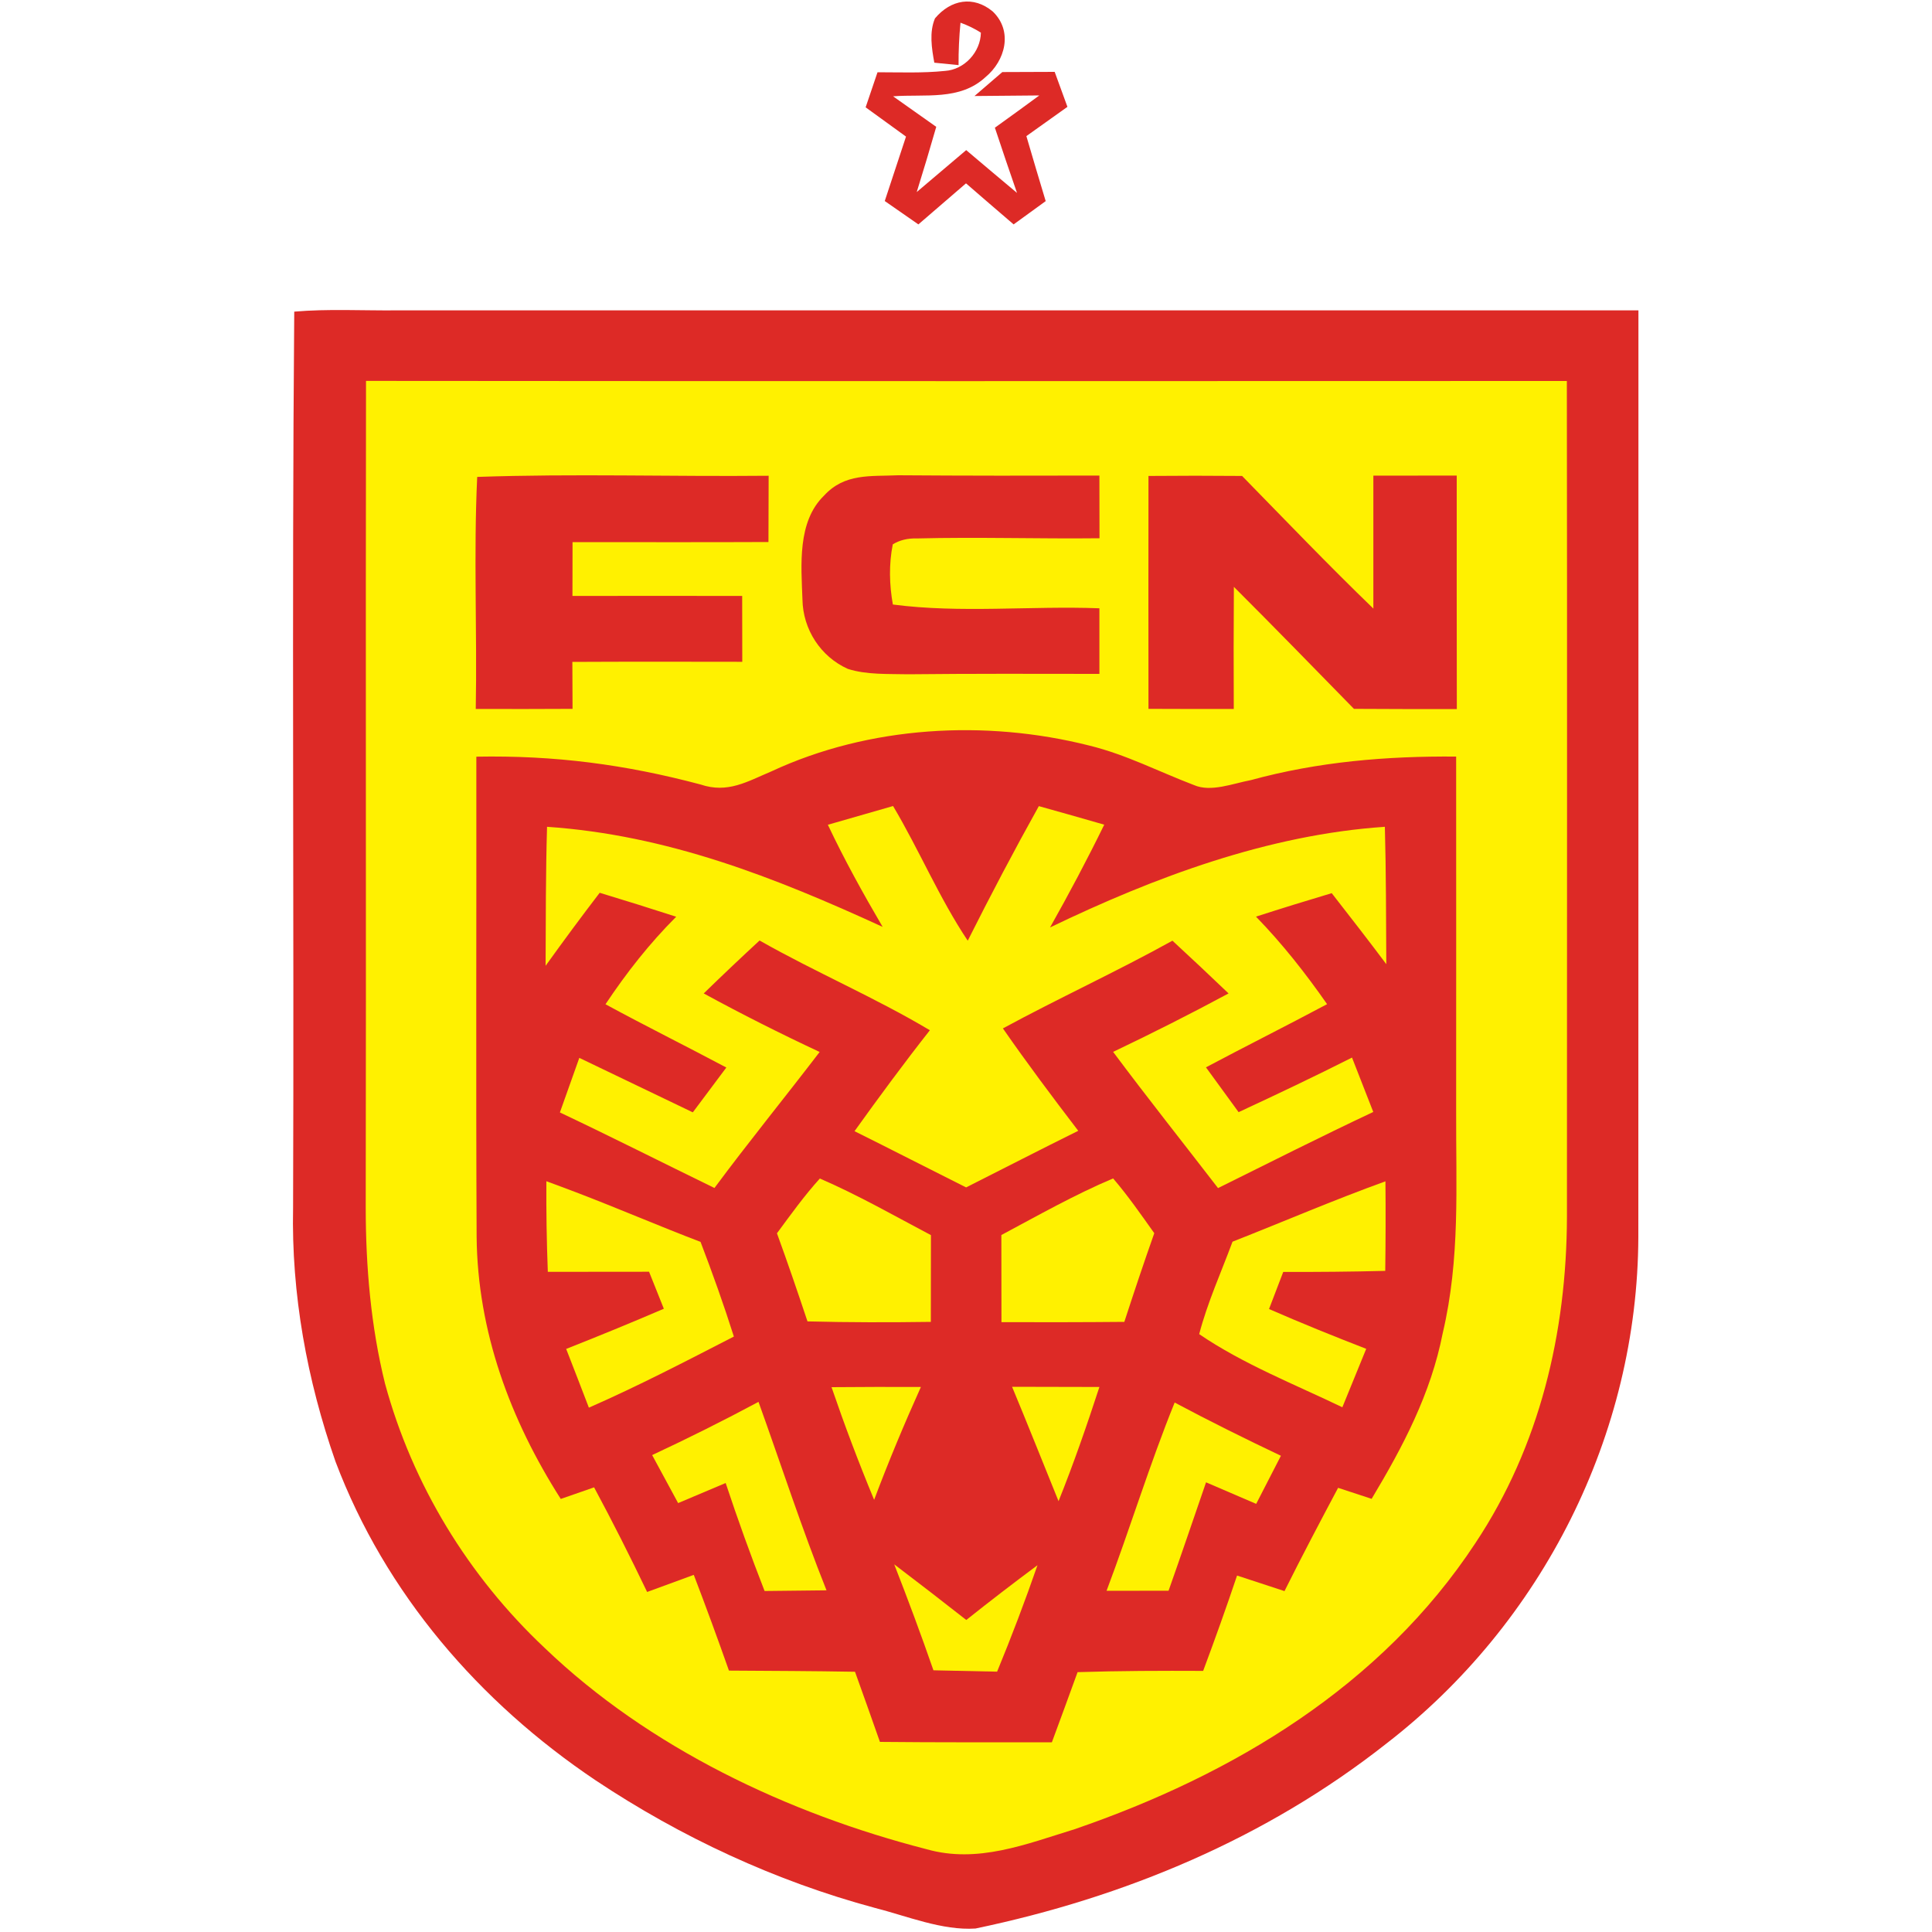 <?xml version="1.0" encoding="UTF-8" standalone="no"?>
<!DOCTYPE svg PUBLIC "-//W3C//DTD SVG 1.1//EN" "http://www.w3.org/Graphics/SVG/1.1/DTD/svg11.dtd">
<svg xmlns="http://www.w3.org/2000/svg" version="1.1" viewBox="0 0 200 200" width="200.0pt" height="200.0pt">
<path d="M 0.00 0.00 L 200.00 0.00 L 200.00 200.00 L 0.00 200.00 L 0.00 0.00 Z" fill="#ffffff" />
<path d="M 102.77 1.19 C 104.88 3.22 104.08 6.28 102.01 7.99 C 99.36 10.44 95.78 9.72 92.45 9.97 C 93.94 11.02 95.43 12.08 96.92 13.13 C 96.27 15.39 95.60 17.64 94.90 19.88 C 96.60 18.43 98.31 16.99 100.02 15.54 C 101.77 17.03 103.53 18.50 105.28 19.97 C 104.50 17.73 103.74 15.48 102.99 13.22 C 104.53 12.12 106.06 11.00 107.59 9.88 C 105.35 9.90 103.12 9.92 100.88 9.94 C 101.84 9.11 102.80 8.29 103.76 7.46 C 105.57 7.46 107.37 7.45 109.18 7.44 C 109.62 8.65 110.06 9.86 110.50 11.06 C 109.08 12.07 107.67 13.08 106.25 14.09 C 106.91 16.34 107.57 18.58 108.25 20.82 C 107.14 21.62 106.03 22.43 104.93 23.23 C 103.28 21.82 101.64 20.40 100.00 18.98 C 98.36 20.39 96.72 21.81 95.07 23.23 C 93.91 22.42 92.75 21.62 91.59 20.81 C 92.33 18.59 93.06 16.37 93.79 14.14 C 92.39 13.13 91.00 12.12 89.61 11.11 C 90.02 9.90 90.43 8.69 90.84 7.48 C 93.16 7.48 95.52 7.58 97.83 7.34 C 99.84 7.21 101.51 5.38 101.54 3.38 C 100.88 2.96 100.18 2.62 99.43 2.35 C 99.29 3.81 99.22 5.27 99.23 6.74 L 96.72 6.49 C 96.45 5.01 96.18 3.32 96.79 1.90 C 98.42 -0.04 100.76 -0.48 102.77 1.19 Z" fill="#dd2a26" />
<path d="M 30.46 32.26 C 33.95 31.96 37.50 32.16 41.00 32.13 C 83.87 32.13 126.74 32.13 169.61 32.13 C 169.60 64.09 169.62 96.07 169.60 128.03 C 169.54 148.50 159.67 168.02 143.51 180.50 C 131.06 190.31 116.43 196.41 100.98 199.64 C 97.55 199.87 93.86 198.34 90.55 197.50 C 80.29 194.74 70.50 190.19 61.66 184.30 C 49.61 176.21 39.89 164.96 34.73 151.30 C 31.78 142.85 30.15 133.97 30.34 125.00 C 30.45 94.17 30.20 63.04 30.46 32.26 Z" fill="#dd2a26" />
<path d="M 37.89 39.43 C 79.32 39.47 120.76 39.45 162.20 39.44 C 162.24 68.29 162.21 97.15 162.21 126.00 C 162.17 137.94 159.40 149.71 152.74 159.73 C 143.01 174.52 127.69 183.71 111.24 189.36 C 106.20 190.91 101.20 192.93 95.92 191.43 C 81.57 187.74 67.18 180.94 56.40 170.61 C 48.50 163.18 42.71 153.71 39.86 143.24 C 38.39 137.32 37.86 131.09 37.86 125.00 C 37.91 96.48 37.84 67.96 37.89 39.43 Z" fill="#fff100" />
<path d="M 49.40 49.37 C 59.43 49.02 69.52 49.35 79.57 49.25 C 79.56 51.54 79.55 53.82 79.55 56.11 C 72.79 56.14 66.03 56.12 59.27 56.12 C 59.27 57.98 59.26 59.83 59.26 61.69 C 65.11 61.69 70.97 61.68 76.83 61.69 C 76.84 63.97 76.84 66.24 76.84 68.51 C 70.98 68.50 65.11 68.49 59.25 68.52 C 59.25 70.14 59.26 71.76 59.27 73.38 C 55.93 73.40 52.59 73.40 49.25 73.39 C 49.40 65.40 49.02 57.35 49.40 49.37 Z" fill="#dd2a26" />
<path d="M 92.99 49.20 C 99.93 49.25 106.87 49.25 113.81 49.23 C 113.82 51.40 113.82 53.56 113.82 55.72 C 107.52 55.79 101.21 55.58 94.91 55.74 C 93.95 55.71 93.12 55.92 92.42 56.35 C 92.01 58.39 92.06 60.53 92.43 62.58 C 99.45 63.50 106.72 62.70 113.81 62.97 C 113.81 65.23 113.81 67.49 113.81 69.76 C 107.21 69.75 100.60 69.73 94.00 69.80 C 91.97 69.75 89.71 69.87 87.76 69.24 C 84.94 67.97 83.12 65.15 83.07 62.06 C 82.94 58.52 82.52 54.01 85.30 51.31 C 87.44 48.97 90.10 49.33 92.99 49.20 Z" fill="#dd2a26" />
<path d="M 118.89 49.27 C 122.12 49.24 125.35 49.24 128.58 49.27 C 133.08 53.87 137.54 58.53 142.17 63.00 C 142.17 58.42 142.17 53.83 142.17 49.24 C 145.05 49.24 147.92 49.24 150.80 49.23 C 150.80 57.29 150.79 65.34 150.81 73.40 C 147.26 73.41 143.71 73.40 140.16 73.38 C 136.03 69.16 131.91 64.92 127.73 60.75 C 127.70 64.96 127.70 69.18 127.72 73.39 C 124.77 73.40 121.83 73.39 118.89 73.38 C 118.88 65.35 118.88 57.31 118.89 49.27 Z" fill="#dd2a26" />
<path d="M 112.76 77.18 C 116.57 78.11 119.97 79.89 123.60 81.27 C 125.35 82.04 127.68 81.09 129.48 80.76 C 136.44 78.85 143.55 78.26 150.74 78.32 C 150.75 90.55 150.74 102.77 150.74 115.00 C 150.71 122.85 151.17 130.29 149.35 138.01 C 148.12 144.28 145.24 149.74 141.99 155.16 C 140.84 154.78 139.68 154.40 138.52 154.02 C 136.63 157.57 134.76 161.12 132.97 164.71 C 131.33 164.17 129.69 163.64 128.06 163.10 C 126.95 166.41 125.77 169.70 124.55 172.97 C 120.22 172.95 115.88 172.96 111.55 173.10 C 110.68 175.52 109.78 177.94 108.89 180.36 C 102.96 180.36 97.03 180.38 91.09 180.32 C 90.24 177.90 89.38 175.48 88.51 173.06 C 84.16 172.98 79.81 172.97 75.46 172.94 C 74.29 169.62 73.08 166.32 71.82 163.03 C 70.21 163.62 68.60 164.21 66.99 164.80 C 65.24 161.15 63.42 157.54 61.50 153.97 C 60.35 154.37 59.20 154.77 58.05 155.17 C 52.82 146.98 49.43 137.83 49.34 128.02 C 49.26 111.46 49.33 94.89 49.31 78.33 C 57.40 78.18 64.70 79.13 72.52 81.21 C 75.34 82.16 77.34 80.91 79.86 79.85 C 89.98 75.14 102.00 74.46 112.76 77.18 Z" fill="#dd2a26" />
<path d="M 92.45 83.44 C 95.19 88.05 97.21 92.93 100.18 97.38 C 102.54 92.68 104.98 88.04 107.54 83.45 C 109.80 84.08 112.06 84.72 114.31 85.37 C 112.55 88.97 110.67 92.51 108.70 96.01 C 119.51 90.80 131.30 86.40 143.36 85.59 C 143.49 90.33 143.48 95.07 143.51 99.81 C 141.66 97.34 139.76 94.90 137.86 92.46 C 135.24 93.24 132.62 94.05 130.02 94.89 C 132.75 97.70 135.14 100.74 137.38 103.95 C 133.22 106.17 129.00 108.28 124.84 110.49 C 125.97 112.04 127.09 113.58 128.22 115.13 C 132.16 113.30 136.08 111.44 139.96 109.48 C 140.69 111.36 141.43 113.24 142.16 115.11 C 136.76 117.65 131.44 120.34 126.09 122.99 C 122.47 118.29 118.78 113.65 115.23 108.89 C 119.26 106.97 123.24 104.96 127.18 102.84 C 125.26 101.00 123.32 99.18 121.37 97.38 C 115.60 100.58 109.61 103.32 103.82 106.46 C 106.32 110.06 108.95 113.57 111.62 117.06 C 107.74 118.98 103.88 120.97 100.01 122.92 C 96.16 120.99 92.32 119.02 88.46 117.10 C 90.99 113.57 93.57 110.07 96.26 106.65 C 90.54 103.24 84.42 100.65 78.63 97.36 C 76.68 99.16 74.75 100.99 72.85 102.84 C 76.79 104.99 80.79 107.00 84.85 108.90 C 81.24 113.62 77.49 118.22 73.96 122.98 C 68.62 120.38 63.33 117.70 57.96 115.16 C 58.63 113.28 59.30 111.39 59.97 109.51 C 63.88 111.40 67.81 113.26 71.72 115.15 C 72.88 113.61 74.04 112.06 75.19 110.51 C 71.04 108.30 66.82 106.21 62.68 103.96 C 64.86 100.69 67.22 97.68 70.00 94.90 C 67.37 94.05 64.73 93.22 62.08 92.42 C 60.17 94.91 58.31 97.43 56.48 99.98 C 56.50 95.18 56.49 90.38 56.63 85.59 C 69.07 86.44 80.15 90.80 91.37 95.95 C 89.35 92.50 87.41 89.00 85.70 85.38 C 87.95 84.73 90.20 84.08 92.45 83.44 Z" fill="#fff100" />
<path d="M 84.87 122.00 C 88.81 123.70 92.58 125.86 96.37 127.86 C 96.37 130.86 96.36 133.85 96.36 136.84 C 92.10 136.90 87.84 136.90 83.59 136.79 C 82.57 133.73 81.53 130.69 80.43 127.67 C 81.86 125.73 83.25 123.79 84.87 122.00 Z" fill="#fff100" />
<path d="M 115.23 121.99 C 116.78 123.80 118.11 125.72 119.49 127.66 C 118.41 130.71 117.39 133.77 116.39 136.84 C 112.15 136.88 107.91 136.88 103.67 136.87 C 103.67 133.86 103.66 130.85 103.66 127.85 C 107.44 125.83 111.29 123.65 115.23 121.99 Z" fill="#fff100" />
<path d="M 56.56 122.28 C 57.59 122.66 58.62 123.04 59.64 123.43 C 63.96 125.08 68.20 126.91 72.52 128.56 C 73.76 131.80 74.92 135.05 75.97 138.36 C 71.01 140.91 66.07 143.48 60.96 145.72 C 60.18 143.69 59.40 141.66 58.61 139.64 C 62.00 138.30 65.37 136.92 68.72 135.48 C 68.21 134.20 67.70 132.93 67.19 131.65 C 63.69 131.66 60.20 131.66 56.71 131.66 C 56.59 128.53 56.54 125.41 56.56 122.28 Z" fill="#fff100" />
<path d="M 143.42 122.29 C 143.45 125.38 143.44 128.47 143.40 131.56 C 139.88 131.65 136.36 131.68 132.84 131.67 C 132.35 132.95 131.86 134.23 131.37 135.51 C 134.69 136.96 138.05 138.32 141.43 139.63 C 140.61 141.65 139.78 143.67 138.96 145.68 C 134.01 143.30 128.69 141.21 124.14 138.11 C 124.99 134.84 126.42 131.70 127.59 128.54 C 132.87 126.46 138.08 124.22 143.42 122.29 Z" fill="#fff100" />
<path d="M 86.08 143.60 C 89.17 143.57 92.25 143.57 95.33 143.58 C 93.60 147.42 91.98 151.30 90.49 155.26 C 88.89 151.41 87.43 147.54 86.08 143.60 Z" fill="#fff100" />
<path d="M 104.77 143.56 C 107.78 143.57 110.79 143.57 113.81 143.58 C 112.51 147.56 111.14 151.52 109.58 155.40 C 107.98 151.46 106.41 147.50 104.77 143.56 Z" fill="#fff100" />
<path d="M 78.52 145.12 C 80.86 151.63 82.99 158.20 85.56 164.63 C 83.42 164.65 81.29 164.68 79.15 164.70 C 77.71 161.01 76.37 157.29 75.12 153.52 C 73.48 154.21 71.84 154.91 70.20 155.60 C 69.31 153.94 68.41 152.29 67.51 150.63 C 71.23 148.89 74.90 147.06 78.52 145.12 Z" fill="#fff100" />
<path d="M 121.60 145.19 C 125.22 147.12 128.89 148.94 132.60 150.70 C 131.75 152.36 130.90 154.02 130.04 155.68 C 128.31 154.94 126.58 154.20 124.85 153.45 C 123.56 157.19 122.29 160.94 120.97 164.67 C 118.83 164.67 116.69 164.67 114.55 164.68 C 116.99 158.21 119.00 151.60 121.60 145.19 Z" fill="#fff100" />
<path d="M 92.57 161.94 C 95.07 163.84 97.56 165.76 100.03 167.70 C 102.45 165.77 104.91 163.88 107.40 162.03 C 106.11 165.75 104.72 169.41 103.22 173.05 C 101.02 173.00 98.83 172.96 96.63 172.91 C 95.35 169.22 93.99 165.57 92.57 161.94 Z" fill="#fff100" />
</svg>